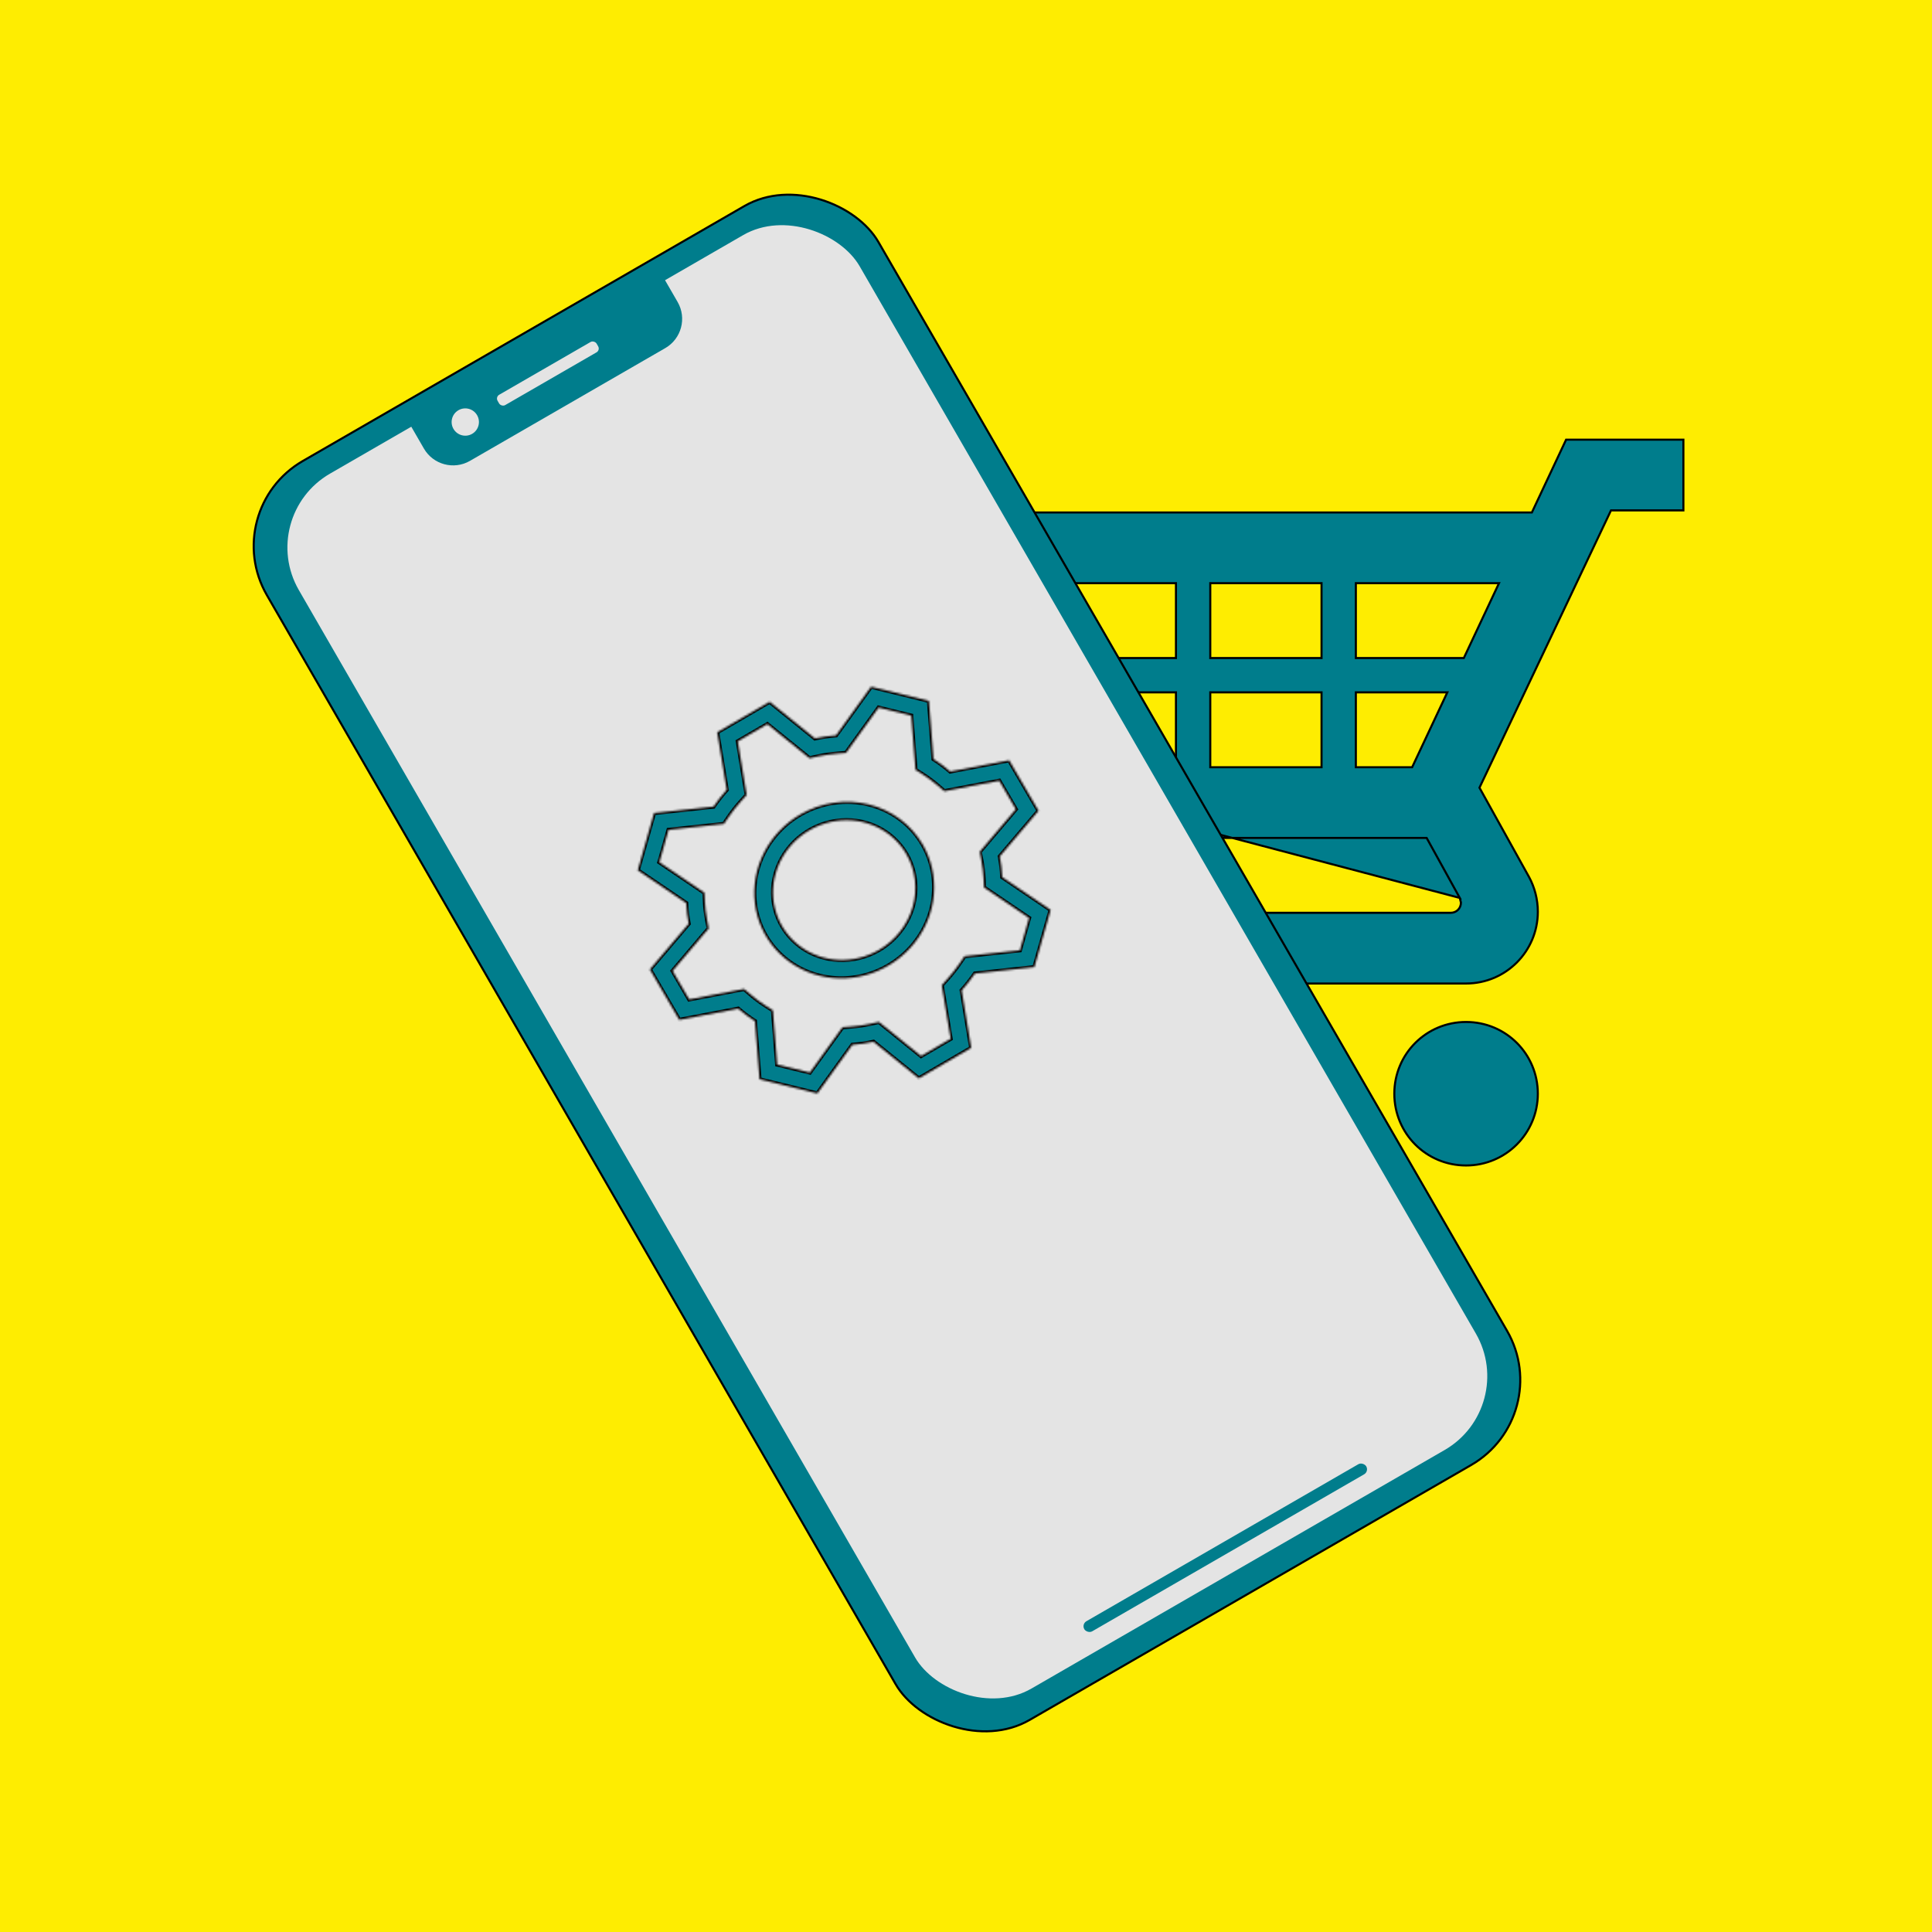 <svg width="929" height="929" viewBox="0 0 929 929" fill="none" xmlns="http://www.w3.org/2000/svg">
<rect width="929" height="929" fill="#FEED01"/>
<path d="M701.929 431.759L701.898 431.702L686.148 403.177L686.005 402.918H685.71H555.335C542.4 402.918 531.014 395.674 525.148 385.151L701.929 431.759ZM701.929 431.759L701.945 431.822L702.47 433.922L702.485 433.982V434.043C702.485 436.769 700.336 438.918 697.61 438.918H495.46V472.918H704.96C724.107 472.918 739.46 457.394 739.46 438.418C739.46 432.38 737.908 426.687 735.321 421.858C735.321 421.857 735.32 421.855 735.319 421.854L711.523 378.986L711.398 378.761L711.508 378.529L774.508 245.704L774.644 245.418H774.96H809.46V211.418H753.053L736.738 246.131L736.603 246.418H736.285H477.46C468.111 246.418 460.46 254.069 460.46 263.418C460.46 266.291 461.304 269.187 462.509 271.946L525.147 385.15L701.929 431.759ZM679.163 368.631L679.028 368.918H678.71H652.46H651.96V368.418V333.418V332.918H652.46H695.16H695.948L695.613 333.631L679.163 368.631ZM634.96 332.918H635.46V333.418V368.418V368.918H634.96H582.46H581.96V368.418V333.418V332.918H582.46H634.96ZM582.46 316.418H581.96V315.918V280.918V280.418H582.46H634.96H635.46V280.918V315.918V316.418H634.96H582.46ZM527.598 333.661L527.186 332.918H528.035H564.96H565.46V333.418V368.418V368.918H564.96H547.46H547.166L547.023 368.661L527.598 333.661ZM498.373 281.161L497.961 280.418H498.81H564.96H565.46V280.918V315.918V316.418H564.96H518.235H517.941L517.798 316.161L498.373 281.161ZM720.01 280.418H720.798L720.463 281.131L704.013 316.131L703.878 316.418H703.56H652.46H651.96V315.918V280.918V280.418H652.46H720.01ZM495.46 525.918C495.46 545.067 510.811 560.418 529.96 560.418C549.107 560.418 564.46 544.894 564.46 525.918C564.46 506.769 549.109 491.418 529.96 491.418C510.813 491.418 495.46 506.943 495.46 525.918ZM739.46 525.918C739.46 506.769 724.109 491.418 704.96 491.418C685.811 491.418 670.46 506.769 670.46 525.918C670.46 545.067 685.811 560.418 704.96 560.418C724.107 560.418 739.46 544.894 739.46 525.918Z" fill="#007D8C" stroke="black"/>
<rect x="104.72" y="245.276" width="339.563" height="699" rx="47.202" transform="rotate(-30 104.72 245.276)" fill="#007D8C" stroke="black"/>
<rect x="110.569" y="246.487" width="330.99" height="691.054" rx="50" transform="rotate(-30 110.569 246.487)" fill="#007D8C"/>
<rect x="123.199" y="248.233" width="311.39" height="674.574" rx="41" transform="rotate(-30 123.199 248.233)" fill="#E4E4E4"/>
<rect x="519.984" y="780.957" width="156.55" height="5.591" rx="2.796" transform="rotate(-30 519.984 780.957)" fill="#007D8C"/>
<path d="M197.293 204.365L319.312 133.917L325.835 145.216C330.317 152.979 327.657 162.905 319.894 167.387L225.988 221.604C218.225 226.086 208.298 223.426 203.817 215.663L197.293 204.365Z" fill="#007D8C"/>
<rect x="238.195" y="190.879" width="54.982" height="5.744" rx="2.127" transform="rotate(-30 238.195 190.879)" fill="#E4E4E4"/>
<circle cx="223.731" cy="202.937" r="6.565" transform="rotate(-30 223.731 202.937)" fill="#E4E4E4"/>
<mask id="path-10-inside-1_17_5" fill="white">
<path d="M480.744 411.804L499.389 389.863L485.245 365.583L456.906 370.971C454.372 368.798 451.686 366.801 448.867 364.992L446.66 337.006L418.835 330.212L402.031 353.578C398.611 353.844 395.206 354.337 391.839 355.053L370.075 337.448L344.871 352.12L349.45 379.779C347.155 382.338 345.033 385.04 343.097 387.867L314.501 390.935L306.676 418.473L329.96 434.24C330.12 437.59 330.513 440.918 331.135 444.201L312.485 466.135L326.629 490.416L354.969 485.028C357.503 487.2 360.188 489.197 363.008 491.006L365.215 518.993L393.031 525.791L409.844 502.42C413.264 502.155 416.669 501.662 420.036 500.945L441.8 518.551L467.003 503.878L462.424 476.219C464.719 473.66 466.842 470.958 468.777 468.132L497.374 465.063L505.199 437.525L481.919 421.766C481.759 418.416 481.366 415.088 480.744 411.804ZM494.82 441.404L490.41 456.947L463.778 459.801L461.342 463.382C459.627 465.875 457.75 468.26 455.723 470.521L452.847 473.759L457.11 499.506L442.891 507.786L422.611 491.388L418.359 492.315C415.394 492.942 412.395 493.373 409.383 493.603L405.078 493.965L389.42 515.718L373.712 511.892L371.663 485.817L368.08 483.537C365.593 481.94 363.223 480.18 360.985 478.267L357.785 475.543L331.396 480.563L323.43 466.856L340.782 446.42L339.982 442.27C339.435 439.376 339.089 436.444 338.945 433.492L338.731 429.267L317.054 414.595L321.464 399.052L348.096 396.197L350.532 392.616C352.247 390.123 354.124 387.738 356.152 385.478L359.027 382.24L354.764 356.492L368.984 348.212L389.264 364.611L393.515 363.684C396.478 363.057 399.475 362.628 402.484 362.399L406.793 362.046L422.47 340.271L438.171 344.102L440.219 370.177L443.803 372.457C446.289 374.053 448.659 375.814 450.897 377.727L454.097 380.451L480.486 375.431L488.453 389.138L471.1 409.574L471.901 413.724C472.447 416.617 472.794 419.55 472.937 422.501L473.152 426.727L494.82 441.404ZM384.915 391.588C377.441 395.903 371.368 402.257 367.463 409.846C363.558 417.435 361.998 425.918 362.979 434.223C363.96 442.527 367.438 450.28 372.974 456.502C378.51 462.723 385.855 467.133 394.08 469.174C402.305 471.215 411.041 470.795 419.183 467.967C427.325 465.14 434.507 460.032 439.821 453.289C445.135 446.547 448.343 438.472 449.038 430.087C449.733 421.702 447.885 413.382 443.727 406.181C438.152 396.524 428.824 389.561 417.794 386.825C406.765 384.088 394.938 385.801 384.915 391.588ZM422.58 456.825C416.663 460.241 409.902 461.89 403.154 461.563C396.405 461.236 389.972 458.948 384.666 454.988C379.361 451.028 375.422 445.575 373.348 439.316C371.274 433.058 371.158 426.277 373.015 419.83C374.871 413.383 378.617 407.56 383.778 403.097C388.939 398.634 395.284 395.732 402.01 394.758C408.737 393.783 415.542 394.78 421.566 397.623C427.591 400.465 432.563 405.025 435.855 410.726C440.259 418.374 441.334 427.522 438.846 436.165C436.357 444.807 430.507 452.237 422.58 456.825Z"/>
</mask>
<path d="M480.744 411.804L499.389 389.863L485.245 365.583L456.906 370.971C454.372 368.798 451.686 366.801 448.867 364.992L446.66 337.006L418.835 330.212L402.031 353.578C398.611 353.844 395.206 354.337 391.839 355.053L370.075 337.448L344.871 352.12L349.45 379.779C347.155 382.338 345.033 385.04 343.097 387.867L314.501 390.935L306.676 418.473L329.96 434.24C330.12 437.59 330.513 440.918 331.135 444.201L312.485 466.135L326.629 490.416L354.969 485.028C357.503 487.2 360.188 489.197 363.008 491.006L365.215 518.993L393.031 525.791L409.844 502.42C413.264 502.155 416.669 501.662 420.036 500.945L441.8 518.551L467.003 503.878L462.424 476.219C464.719 473.66 466.842 470.958 468.777 468.132L497.374 465.063L505.199 437.525L481.919 421.766C481.759 418.416 481.366 415.088 480.744 411.804ZM494.82 441.404L490.41 456.947L463.778 459.801L461.342 463.382C459.627 465.875 457.75 468.26 455.723 470.521L452.847 473.759L457.11 499.506L442.891 507.786L422.611 491.388L418.359 492.315C415.394 492.942 412.395 493.373 409.383 493.603L405.078 493.965L389.42 515.718L373.712 511.892L371.663 485.817L368.08 483.537C365.593 481.94 363.223 480.18 360.985 478.267L357.785 475.543L331.396 480.563L323.43 466.856L340.782 446.42L339.982 442.27C339.435 439.376 339.089 436.444 338.945 433.492L338.731 429.267L317.054 414.595L321.464 399.052L348.096 396.197L350.532 392.616C352.247 390.123 354.124 387.738 356.152 385.478L359.027 382.24L354.764 356.492L368.984 348.212L389.264 364.611L393.515 363.684C396.478 363.057 399.475 362.628 402.484 362.399L406.793 362.046L422.47 340.271L438.171 344.102L440.219 370.177L443.803 372.457C446.289 374.053 448.659 375.814 450.897 377.727L454.097 380.451L480.486 375.431L488.453 389.138L471.1 409.574L471.901 413.724C472.447 416.617 472.794 419.55 472.937 422.501L473.152 426.727L494.82 441.404ZM384.915 391.588C377.441 395.903 371.368 402.257 367.463 409.846C363.558 417.435 361.998 425.918 362.979 434.223C363.96 442.527 367.438 450.28 372.974 456.502C378.51 462.723 385.855 467.133 394.08 469.174C402.305 471.215 411.041 470.795 419.183 467.967C427.325 465.14 434.507 460.032 439.821 453.289C445.135 446.547 448.343 438.472 449.038 430.087C449.733 421.702 447.885 413.382 443.727 406.181C438.152 396.524 428.824 389.561 417.794 386.825C406.765 384.088 394.938 385.801 384.915 391.588ZM422.58 456.825C416.663 460.241 409.902 461.89 403.154 461.563C396.405 461.236 389.972 458.948 384.666 454.988C379.361 451.028 375.422 445.575 373.348 439.316C371.274 433.058 371.158 426.277 373.015 419.83C374.871 413.383 378.617 407.56 383.778 403.097C388.939 398.634 395.284 395.732 402.01 394.758C408.737 393.783 415.542 394.78 421.566 397.623C427.591 400.465 432.563 405.025 435.855 410.726C440.259 418.374 441.334 427.522 438.846 436.165C436.357 444.807 430.507 452.237 422.58 456.825Z" fill="#007D8C" stroke="black" stroke-width="2" mask="url(#path-10-inside-1_17_5)"/>
</svg>
